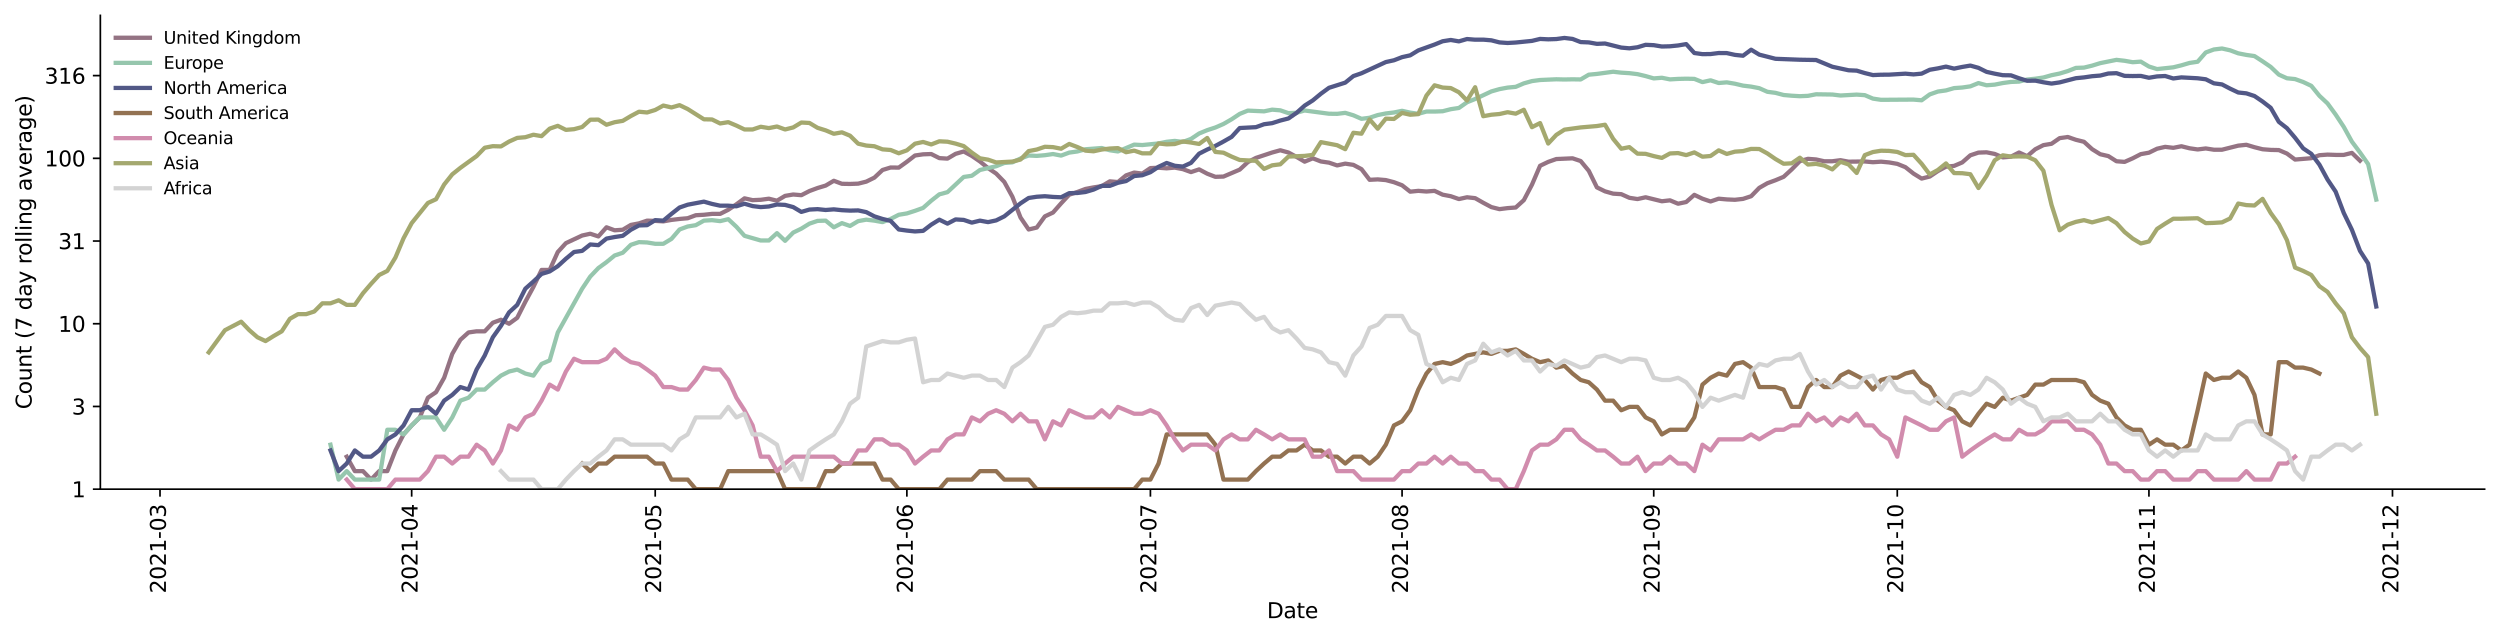 <?xml version="1.0" encoding="utf-8" standalone="no"?>
<!DOCTYPE svg PUBLIC "-//W3C//DTD SVG 1.1//EN"
  "http://www.w3.org/Graphics/SVG/1.1/DTD/svg11.dtd">
<svg height="298.621pt" version="1.1" viewBox="0 0 1170.166 298.621" width="1170.166pt" xmlns="http://www.w3.org/2000/svg" xmlns:xlink="http://www.w3.org/1999/xlink">
 <defs>
  <style type="text/css">*{stroke-linecap:butt;stroke-linejoin:round;}</style>
 </defs>
 <g id="figure_1">
  <g id="patch_1">
   <path d="M 0 298.621 
L 1170.166 298.621 
L 1170.166 0 
L 0 0 
z
" style="fill:#ffffff;"/>
  </g>
  <g id="axes_1">
   <g id="patch_2">
    <path d="M 46.966 228.96 
L 1162.966 228.96 
L 1162.966 7.2 
L 46.966 7.2 
z
" style="fill:#ffffff;"/>
   </g>
   <g id="matplotlib.axis_1">
    <g id="xtick_1">
     <g id="line2d_1">
      <defs>
       <path d="M 0 0 
L 0 3.5 
" id="mab9933bf69" style="stroke:#000000;stroke-width:0.8;"/>
      </defs>
      <g>
       <use style="stroke:#000000;stroke-width:0.8;" x="74.894" xlink:href="#mab9933bf69" y="228.96"/>
      </g>
     </g>
     <g id="text_1">
      <!-- 2021-03 -->
      <g transform="translate(77.653 277.743)rotate(-90)scale(0.1 -0.1)">
       <defs>
        <path d="M 1228 531 
L 3431 531 
L 3431 0 
L 469 0 
L 469 531 
Q 828 903 1448 1529 
Q 2069 2156 2228 2338 
Q 2531 2678 2651 2914 
Q 2772 3150 2772 3378 
Q 2772 3750 2511 3984 
Q 2250 4219 1831 4219 
Q 1534 4219 1204 4116 
Q 875 4013 500 3803 
L 500 4441 
Q 881 4594 1212 4672 
Q 1544 4750 1819 4750 
Q 2544 4750 2975 4387 
Q 3406 4025 3406 3419 
Q 3406 3131 3298 2873 
Q 3191 2616 2906 2266 
Q 2828 2175 2409 1742 
Q 1991 1309 1228 531 
z
" id="DejaVuSans-32" transform="scale(0.016)"/>
        <path d="M 2034 4250 
Q 1547 4250 1301 3770 
Q 1056 3291 1056 2328 
Q 1056 1369 1301 889 
Q 1547 409 2034 409 
Q 2525 409 2770 889 
Q 3016 1369 3016 2328 
Q 3016 3291 2770 3770 
Q 2525 4250 2034 4250 
z
M 2034 4750 
Q 2819 4750 3233 4129 
Q 3647 3509 3647 2328 
Q 3647 1150 3233 529 
Q 2819 -91 2034 -91 
Q 1250 -91 836 529 
Q 422 1150 422 2328 
Q 422 3509 836 4129 
Q 1250 4750 2034 4750 
z
" id="DejaVuSans-30" transform="scale(0.016)"/>
        <path d="M 794 531 
L 1825 531 
L 1825 4091 
L 703 3866 
L 703 4441 
L 1819 4666 
L 2450 4666 
L 2450 531 
L 3481 531 
L 3481 0 
L 794 0 
L 794 531 
z
" id="DejaVuSans-31" transform="scale(0.016)"/>
        <path d="M 313 2009 
L 1997 2009 
L 1997 1497 
L 313 1497 
L 313 2009 
z
" id="DejaVuSans-2d" transform="scale(0.016)"/>
        <path d="M 2597 2516 
Q 3050 2419 3304 2112 
Q 3559 1806 3559 1356 
Q 3559 666 3084 287 
Q 2609 -91 1734 -91 
Q 1441 -91 1130 -33 
Q 819 25 488 141 
L 488 750 
Q 750 597 1062 519 
Q 1375 441 1716 441 
Q 2309 441 2620 675 
Q 2931 909 2931 1356 
Q 2931 1769 2642 2001 
Q 2353 2234 1838 2234 
L 1294 2234 
L 1294 2753 
L 1863 2753 
Q 2328 2753 2575 2939 
Q 2822 3125 2822 3475 
Q 2822 3834 2567 4026 
Q 2313 4219 1838 4219 
Q 1578 4219 1281 4162 
Q 984 4106 628 3988 
L 628 4550 
Q 988 4650 1302 4700 
Q 1616 4750 1894 4750 
Q 2613 4750 3031 4423 
Q 3450 4097 3450 3541 
Q 3450 3153 3228 2886 
Q 3006 2619 2597 2516 
z
" id="DejaVuSans-33" transform="scale(0.016)"/>
       </defs>
       <use xlink:href="#DejaVuSans-32"/>
       <use x="63.623" xlink:href="#DejaVuSans-30"/>
       <use x="127.246" xlink:href="#DejaVuSans-32"/>
       <use x="190.869" xlink:href="#DejaVuSans-31"/>
       <use x="254.492" xlink:href="#DejaVuSans-2d"/>
       <use x="290.576" xlink:href="#DejaVuSans-30"/>
       <use x="354.199" xlink:href="#DejaVuSans-33"/>
      </g>
     </g>
    </g>
    <g id="xtick_2">
     <g id="line2d_2">
      <g>
       <use style="stroke:#000000;stroke-width:0.8;" x="192.688" xlink:href="#mab9933bf69" y="228.96"/>
      </g>
     </g>
     <g id="text_2">
      <!-- 2021-04 -->
      <g transform="translate(195.447 277.743)rotate(-90)scale(0.1 -0.1)">
       <defs>
        <path d="M 2419 4116 
L 825 1625 
L 2419 1625 
L 2419 4116 
z
M 2253 4666 
L 3047 4666 
L 3047 1625 
L 3713 1625 
L 3713 1100 
L 3047 1100 
L 3047 0 
L 2419 0 
L 2419 1100 
L 313 1100 
L 313 1709 
L 2253 4666 
z
" id="DejaVuSans-34" transform="scale(0.016)"/>
       </defs>
       <use xlink:href="#DejaVuSans-32"/>
       <use x="63.623" xlink:href="#DejaVuSans-30"/>
       <use x="127.246" xlink:href="#DejaVuSans-32"/>
       <use x="190.869" xlink:href="#DejaVuSans-31"/>
       <use x="254.492" xlink:href="#DejaVuSans-2d"/>
       <use x="290.576" xlink:href="#DejaVuSans-30"/>
       <use x="354.199" xlink:href="#DejaVuSans-34"/>
      </g>
     </g>
    </g>
    <g id="xtick_3">
     <g id="line2d_3">
      <g>
       <use style="stroke:#000000;stroke-width:0.8;" x="306.682" xlink:href="#mab9933bf69" y="228.96"/>
      </g>
     </g>
     <g id="text_3">
      <!-- 2021-05 -->
      <g transform="translate(309.441 277.743)rotate(-90)scale(0.1 -0.1)">
       <defs>
        <path d="M 691 4666 
L 3169 4666 
L 3169 4134 
L 1269 4134 
L 1269 2991 
Q 1406 3038 1543 3061 
Q 1681 3084 1819 3084 
Q 2600 3084 3056 2656 
Q 3513 2228 3513 1497 
Q 3513 744 3044 326 
Q 2575 -91 1722 -91 
Q 1428 -91 1123 -41 
Q 819 9 494 109 
L 494 744 
Q 775 591 1075 516 
Q 1375 441 1709 441 
Q 2250 441 2565 725 
Q 2881 1009 2881 1497 
Q 2881 1984 2565 2268 
Q 2250 2553 1709 2553 
Q 1456 2553 1204 2497 
Q 953 2441 691 2322 
L 691 4666 
z
" id="DejaVuSans-35" transform="scale(0.016)"/>
       </defs>
       <use xlink:href="#DejaVuSans-32"/>
       <use x="63.623" xlink:href="#DejaVuSans-30"/>
       <use x="127.246" xlink:href="#DejaVuSans-32"/>
       <use x="190.869" xlink:href="#DejaVuSans-31"/>
       <use x="254.492" xlink:href="#DejaVuSans-2d"/>
       <use x="290.576" xlink:href="#DejaVuSans-30"/>
       <use x="354.199" xlink:href="#DejaVuSans-35"/>
      </g>
     </g>
    </g>
    <g id="xtick_4">
     <g id="line2d_4">
      <g>
       <use style="stroke:#000000;stroke-width:0.8;" x="424.475" xlink:href="#mab9933bf69" y="228.96"/>
      </g>
     </g>
     <g id="text_4">
      <!-- 2021-06 -->
      <g transform="translate(427.235 277.743)rotate(-90)scale(0.1 -0.1)">
       <defs>
        <path d="M 2113 2584 
Q 1688 2584 1439 2293 
Q 1191 2003 1191 1497 
Q 1191 994 1439 701 
Q 1688 409 2113 409 
Q 2538 409 2786 701 
Q 3034 994 3034 1497 
Q 3034 2003 2786 2293 
Q 2538 2584 2113 2584 
z
M 3366 4563 
L 3366 3988 
Q 3128 4100 2886 4159 
Q 2644 4219 2406 4219 
Q 1781 4219 1451 3797 
Q 1122 3375 1075 2522 
Q 1259 2794 1537 2939 
Q 1816 3084 2150 3084 
Q 2853 3084 3261 2657 
Q 3669 2231 3669 1497 
Q 3669 778 3244 343 
Q 2819 -91 2113 -91 
Q 1303 -91 875 529 
Q 447 1150 447 2328 
Q 447 3434 972 4092 
Q 1497 4750 2381 4750 
Q 2619 4750 2861 4703 
Q 3103 4656 3366 4563 
z
" id="DejaVuSans-36" transform="scale(0.016)"/>
       </defs>
       <use xlink:href="#DejaVuSans-32"/>
       <use x="63.623" xlink:href="#DejaVuSans-30"/>
       <use x="127.246" xlink:href="#DejaVuSans-32"/>
       <use x="190.869" xlink:href="#DejaVuSans-31"/>
       <use x="254.492" xlink:href="#DejaVuSans-2d"/>
       <use x="290.576" xlink:href="#DejaVuSans-30"/>
       <use x="354.199" xlink:href="#DejaVuSans-36"/>
      </g>
     </g>
    </g>
    <g id="xtick_5">
     <g id="line2d_5">
      <g>
       <use style="stroke:#000000;stroke-width:0.8;" x="538.469" xlink:href="#mab9933bf69" y="228.96"/>
      </g>
     </g>
     <g id="text_5">
      <!-- 2021-07 -->
      <g transform="translate(541.229 277.743)rotate(-90)scale(0.1 -0.1)">
       <defs>
        <path d="M 525 4666 
L 3525 4666 
L 3525 4397 
L 1831 0 
L 1172 0 
L 2766 4134 
L 525 4134 
L 525 4666 
z
" id="DejaVuSans-37" transform="scale(0.016)"/>
       </defs>
       <use xlink:href="#DejaVuSans-32"/>
       <use x="63.623" xlink:href="#DejaVuSans-30"/>
       <use x="127.246" xlink:href="#DejaVuSans-32"/>
       <use x="190.869" xlink:href="#DejaVuSans-31"/>
       <use x="254.492" xlink:href="#DejaVuSans-2d"/>
       <use x="290.576" xlink:href="#DejaVuSans-30"/>
       <use x="354.199" xlink:href="#DejaVuSans-37"/>
      </g>
     </g>
    </g>
    <g id="xtick_6">
     <g id="line2d_6">
      <g>
       <use style="stroke:#000000;stroke-width:0.8;" x="656.263" xlink:href="#mab9933bf69" y="228.96"/>
      </g>
     </g>
     <g id="text_6">
      <!-- 2021-08 -->
      <g transform="translate(659.022 277.743)rotate(-90)scale(0.1 -0.1)">
       <defs>
        <path d="M 2034 2216 
Q 1584 2216 1326 1975 
Q 1069 1734 1069 1313 
Q 1069 891 1326 650 
Q 1584 409 2034 409 
Q 2484 409 2743 651 
Q 3003 894 3003 1313 
Q 3003 1734 2745 1975 
Q 2488 2216 2034 2216 
z
M 1403 2484 
Q 997 2584 770 2862 
Q 544 3141 544 3541 
Q 544 4100 942 4425 
Q 1341 4750 2034 4750 
Q 2731 4750 3128 4425 
Q 3525 4100 3525 3541 
Q 3525 3141 3298 2862 
Q 3072 2584 2669 2484 
Q 3125 2378 3379 2068 
Q 3634 1759 3634 1313 
Q 3634 634 3220 271 
Q 2806 -91 2034 -91 
Q 1263 -91 848 271 
Q 434 634 434 1313 
Q 434 1759 690 2068 
Q 947 2378 1403 2484 
z
M 1172 3481 
Q 1172 3119 1398 2916 
Q 1625 2713 2034 2713 
Q 2441 2713 2670 2916 
Q 2900 3119 2900 3481 
Q 2900 3844 2670 4047 
Q 2441 4250 2034 4250 
Q 1625 4250 1398 4047 
Q 1172 3844 1172 3481 
z
" id="DejaVuSans-38" transform="scale(0.016)"/>
       </defs>
       <use xlink:href="#DejaVuSans-32"/>
       <use x="63.623" xlink:href="#DejaVuSans-30"/>
       <use x="127.246" xlink:href="#DejaVuSans-32"/>
       <use x="190.869" xlink:href="#DejaVuSans-31"/>
       <use x="254.492" xlink:href="#DejaVuSans-2d"/>
       <use x="290.576" xlink:href="#DejaVuSans-30"/>
       <use x="354.199" xlink:href="#DejaVuSans-38"/>
      </g>
     </g>
    </g>
    <g id="xtick_7">
     <g id="line2d_7">
      <g>
       <use style="stroke:#000000;stroke-width:0.8;" x="774.057" xlink:href="#mab9933bf69" y="228.96"/>
      </g>
     </g>
     <g id="text_7">
      <!-- 2021-09 -->
      <g transform="translate(776.816 277.743)rotate(-90)scale(0.1 -0.1)">
       <defs>
        <path d="M 703 97 
L 703 672 
Q 941 559 1184 500 
Q 1428 441 1663 441 
Q 2288 441 2617 861 
Q 2947 1281 2994 2138 
Q 2813 1869 2534 1725 
Q 2256 1581 1919 1581 
Q 1219 1581 811 2004 
Q 403 2428 403 3163 
Q 403 3881 828 4315 
Q 1253 4750 1959 4750 
Q 2769 4750 3195 4129 
Q 3622 3509 3622 2328 
Q 3622 1225 3098 567 
Q 2575 -91 1691 -91 
Q 1453 -91 1209 -44 
Q 966 3 703 97 
z
M 1959 2075 
Q 2384 2075 2632 2365 
Q 2881 2656 2881 3163 
Q 2881 3666 2632 3958 
Q 2384 4250 1959 4250 
Q 1534 4250 1286 3958 
Q 1038 3666 1038 3163 
Q 1038 2656 1286 2365 
Q 1534 2075 1959 2075 
z
" id="DejaVuSans-39" transform="scale(0.016)"/>
       </defs>
       <use xlink:href="#DejaVuSans-32"/>
       <use x="63.623" xlink:href="#DejaVuSans-30"/>
       <use x="127.246" xlink:href="#DejaVuSans-32"/>
       <use x="190.869" xlink:href="#DejaVuSans-31"/>
       <use x="254.492" xlink:href="#DejaVuSans-2d"/>
       <use x="290.576" xlink:href="#DejaVuSans-30"/>
       <use x="354.199" xlink:href="#DejaVuSans-39"/>
      </g>
     </g>
    </g>
    <g id="xtick_8">
     <g id="line2d_8">
      <g>
       <use style="stroke:#000000;stroke-width:0.8;" x="888.05" xlink:href="#mab9933bf69" y="228.96"/>
      </g>
     </g>
     <g id="text_8">
      <!-- 2021-10 -->
      <g transform="translate(890.81 277.743)rotate(-90)scale(0.1 -0.1)">
       <use xlink:href="#DejaVuSans-32"/>
       <use x="63.623" xlink:href="#DejaVuSans-30"/>
       <use x="127.246" xlink:href="#DejaVuSans-32"/>
       <use x="190.869" xlink:href="#DejaVuSans-31"/>
       <use x="254.492" xlink:href="#DejaVuSans-2d"/>
       <use x="290.576" xlink:href="#DejaVuSans-31"/>
       <use x="354.199" xlink:href="#DejaVuSans-30"/>
      </g>
     </g>
    </g>
    <g id="xtick_9">
     <g id="line2d_9">
      <g>
       <use style="stroke:#000000;stroke-width:0.8;" x="1005.844" xlink:href="#mab9933bf69" y="228.96"/>
      </g>
     </g>
     <g id="text_9">
      <!-- 2021-11 -->
      <g transform="translate(1008.603 277.743)rotate(-90)scale(0.1 -0.1)">
       <use xlink:href="#DejaVuSans-32"/>
       <use x="63.623" xlink:href="#DejaVuSans-30"/>
       <use x="127.246" xlink:href="#DejaVuSans-32"/>
       <use x="190.869" xlink:href="#DejaVuSans-31"/>
       <use x="254.492" xlink:href="#DejaVuSans-2d"/>
       <use x="290.576" xlink:href="#DejaVuSans-31"/>
       <use x="354.199" xlink:href="#DejaVuSans-31"/>
      </g>
     </g>
    </g>
    <g id="xtick_10">
     <g id="line2d_10">
      <g>
       <use style="stroke:#000000;stroke-width:0.8;" x="1119.838" xlink:href="#mab9933bf69" y="228.96"/>
      </g>
     </g>
     <g id="text_10">
      <!-- 2021-12 -->
      <g transform="translate(1122.597 277.743)rotate(-90)scale(0.1 -0.1)">
       <use xlink:href="#DejaVuSans-32"/>
       <use x="63.623" xlink:href="#DejaVuSans-30"/>
       <use x="127.246" xlink:href="#DejaVuSans-32"/>
       <use x="190.869" xlink:href="#DejaVuSans-31"/>
       <use x="254.492" xlink:href="#DejaVuSans-2d"/>
       <use x="290.576" xlink:href="#DejaVuSans-31"/>
       <use x="354.199" xlink:href="#DejaVuSans-32"/>
      </g>
     </g>
    </g>
    <g id="text_11">
     <!-- Date -->
     <g transform="translate(593.015 289.341)scale(0.1 -0.1)">
      <defs>
       <path d="M 1259 4147 
L 1259 519 
L 2022 519 
Q 2988 519 3436 956 
Q 3884 1394 3884 2338 
Q 3884 3275 3436 3711 
Q 2988 4147 2022 4147 
L 1259 4147 
z
M 628 4666 
L 1925 4666 
Q 3281 4666 3915 4102 
Q 4550 3538 4550 2338 
Q 4550 1131 3912 565 
Q 3275 0 1925 0 
L 628 0 
L 628 4666 
z
" id="DejaVuSans-44" transform="scale(0.016)"/>
       <path d="M 2194 1759 
Q 1497 1759 1228 1600 
Q 959 1441 959 1056 
Q 959 750 1161 570 
Q 1363 391 1709 391 
Q 2188 391 2477 730 
Q 2766 1069 2766 1631 
L 2766 1759 
L 2194 1759 
z
M 3341 1997 
L 3341 0 
L 2766 0 
L 2766 531 
Q 2569 213 2275 61 
Q 1981 -91 1556 -91 
Q 1019 -91 701 211 
Q 384 513 384 1019 
Q 384 1609 779 1909 
Q 1175 2209 1959 2209 
L 2766 2209 
L 2766 2266 
Q 2766 2663 2505 2880 
Q 2244 3097 1772 3097 
Q 1472 3097 1187 3025 
Q 903 2953 641 2809 
L 641 3341 
Q 956 3463 1253 3523 
Q 1550 3584 1831 3584 
Q 2591 3584 2966 3190 
Q 3341 2797 3341 1997 
z
" id="DejaVuSans-61" transform="scale(0.016)"/>
       <path d="M 1172 4494 
L 1172 3500 
L 2356 3500 
L 2356 3053 
L 1172 3053 
L 1172 1153 
Q 1172 725 1289 603 
Q 1406 481 1766 481 
L 2356 481 
L 2356 0 
L 1766 0 
Q 1100 0 847 248 
Q 594 497 594 1153 
L 594 3053 
L 172 3053 
L 172 3500 
L 594 3500 
L 594 4494 
L 1172 4494 
z
" id="DejaVuSans-74" transform="scale(0.016)"/>
       <path d="M 3597 1894 
L 3597 1613 
L 953 1613 
Q 991 1019 1311 708 
Q 1631 397 2203 397 
Q 2534 397 2845 478 
Q 3156 559 3463 722 
L 3463 178 
Q 3153 47 2828 -22 
Q 2503 -91 2169 -91 
Q 1331 -91 842 396 
Q 353 884 353 1716 
Q 353 2575 817 3079 
Q 1281 3584 2069 3584 
Q 2775 3584 3186 3129 
Q 3597 2675 3597 1894 
z
M 3022 2063 
Q 3016 2534 2758 2815 
Q 2500 3097 2075 3097 
Q 1594 3097 1305 2825 
Q 1016 2553 972 2059 
L 3022 2063 
z
" id="DejaVuSans-65" transform="scale(0.016)"/>
      </defs>
      <use xlink:href="#DejaVuSans-44"/>
      <use x="77.002" xlink:href="#DejaVuSans-61"/>
      <use x="138.281" xlink:href="#DejaVuSans-74"/>
      <use x="177.49" xlink:href="#DejaVuSans-65"/>
     </g>
    </g>
   </g>
   <g id="matplotlib.axis_2">
    <g id="ytick_1">
     <g id="line2d_11">
      <defs>
       <path d="M 0 0 
L -3.5 0 
" id="m505e626869" style="stroke:#000000;stroke-width:0.8;"/>
      </defs>
      <g>
       <use style="stroke:#000000;stroke-width:0.8;" x="46.966" xlink:href="#m505e626869" y="228.96"/>
      </g>
     </g>
     <g id="text_12">
      <!-- 1 -->
      <g transform="translate(33.603 232.759)scale(0.1 -0.1)">
       <use xlink:href="#DejaVuSans-31"/>
      </g>
     </g>
    </g>
    <g id="ytick_2">
     <g id="line2d_12">
      <g>
       <use style="stroke:#000000;stroke-width:0.8;" x="46.966" xlink:href="#m505e626869" y="190.245"/>
      </g>
     </g>
     <g id="text_13">
      <!-- 3 -->
      <g transform="translate(33.603 194.045)scale(0.1 -0.1)">
       <use xlink:href="#DejaVuSans-33"/>
      </g>
     </g>
    </g>
    <g id="ytick_3">
     <g id="line2d_13">
      <g>
       <use style="stroke:#000000;stroke-width:0.8;" x="46.966" xlink:href="#m505e626869" y="151.531"/>
      </g>
     </g>
     <g id="text_14">
      <!-- 10 -->
      <g transform="translate(27.241 155.33)scale(0.1 -0.1)">
       <use xlink:href="#DejaVuSans-31"/>
       <use x="63.623" xlink:href="#DejaVuSans-30"/>
      </g>
     </g>
    </g>
    <g id="ytick_4">
     <g id="line2d_14">
      <g>
       <use style="stroke:#000000;stroke-width:0.8;" x="46.966" xlink:href="#m505e626869" y="112.816"/>
      </g>
     </g>
     <g id="text_15">
      <!-- 31 -->
      <g transform="translate(27.241 116.616)scale(0.1 -0.1)">
       <use xlink:href="#DejaVuSans-33"/>
       <use x="63.623" xlink:href="#DejaVuSans-31"/>
      </g>
     </g>
    </g>
    <g id="ytick_5">
     <g id="line2d_15">
      <g>
       <use style="stroke:#000000;stroke-width:0.8;" x="46.966" xlink:href="#m505e626869" y="74.102"/>
      </g>
     </g>
     <g id="text_16">
      <!-- 100 -->
      <g transform="translate(20.878 77.901)scale(0.1 -0.1)">
       <use xlink:href="#DejaVuSans-31"/>
       <use x="63.623" xlink:href="#DejaVuSans-30"/>
       <use x="127.246" xlink:href="#DejaVuSans-30"/>
      </g>
     </g>
    </g>
    <g id="ytick_6">
     <g id="line2d_16">
      <g>
       <use style="stroke:#000000;stroke-width:0.8;" x="46.966" xlink:href="#m505e626869" y="35.387"/>
      </g>
     </g>
     <g id="text_17">
      <!-- 316 -->
      <g transform="translate(20.878 39.187)scale(0.1 -0.1)">
       <use xlink:href="#DejaVuSans-33"/>
       <use x="63.623" xlink:href="#DejaVuSans-31"/>
       <use x="127.246" xlink:href="#DejaVuSans-36"/>
      </g>
     </g>
    </g>
    <g id="text_18">
     <!-- Count (7 day rolling average) -->
     <g transform="translate(14.798 191.548)rotate(-90)scale(0.1 -0.1)">
      <defs>
       <path d="M 4122 4306 
L 4122 3641 
Q 3803 3938 3442 4084 
Q 3081 4231 2675 4231 
Q 1875 4231 1450 3742 
Q 1025 3253 1025 2328 
Q 1025 1406 1450 917 
Q 1875 428 2675 428 
Q 3081 428 3442 575 
Q 3803 722 4122 1019 
L 4122 359 
Q 3791 134 3420 21 
Q 3050 -91 2638 -91 
Q 1578 -91 968 557 
Q 359 1206 359 2328 
Q 359 3453 968 4101 
Q 1578 4750 2638 4750 
Q 3056 4750 3426 4639 
Q 3797 4528 4122 4306 
z
" id="DejaVuSans-43" transform="scale(0.016)"/>
       <path d="M 1959 3097 
Q 1497 3097 1228 2736 
Q 959 2375 959 1747 
Q 959 1119 1226 758 
Q 1494 397 1959 397 
Q 2419 397 2687 759 
Q 2956 1122 2956 1747 
Q 2956 2369 2687 2733 
Q 2419 3097 1959 3097 
z
M 1959 3584 
Q 2709 3584 3137 3096 
Q 3566 2609 3566 1747 
Q 3566 888 3137 398 
Q 2709 -91 1959 -91 
Q 1206 -91 779 398 
Q 353 888 353 1747 
Q 353 2609 779 3096 
Q 1206 3584 1959 3584 
z
" id="DejaVuSans-6f" transform="scale(0.016)"/>
       <path d="M 544 1381 
L 544 3500 
L 1119 3500 
L 1119 1403 
Q 1119 906 1312 657 
Q 1506 409 1894 409 
Q 2359 409 2629 706 
Q 2900 1003 2900 1516 
L 2900 3500 
L 3475 3500 
L 3475 0 
L 2900 0 
L 2900 538 
Q 2691 219 2414 64 
Q 2138 -91 1772 -91 
Q 1169 -91 856 284 
Q 544 659 544 1381 
z
M 1991 3584 
L 1991 3584 
z
" id="DejaVuSans-75" transform="scale(0.016)"/>
       <path d="M 3513 2113 
L 3513 0 
L 2938 0 
L 2938 2094 
Q 2938 2591 2744 2837 
Q 2550 3084 2163 3084 
Q 1697 3084 1428 2787 
Q 1159 2491 1159 1978 
L 1159 0 
L 581 0 
L 581 3500 
L 1159 3500 
L 1159 2956 
Q 1366 3272 1645 3428 
Q 1925 3584 2291 3584 
Q 2894 3584 3203 3211 
Q 3513 2838 3513 2113 
z
" id="DejaVuSans-6e" transform="scale(0.016)"/>
       <path id="DejaVuSans-20" transform="scale(0.016)"/>
       <path d="M 1984 4856 
Q 1566 4138 1362 3434 
Q 1159 2731 1159 2009 
Q 1159 1288 1364 580 
Q 1569 -128 1984 -844 
L 1484 -844 
Q 1016 -109 783 600 
Q 550 1309 550 2009 
Q 550 2706 781 3412 
Q 1013 4119 1484 4856 
L 1984 4856 
z
" id="DejaVuSans-28" transform="scale(0.016)"/>
       <path d="M 2906 2969 
L 2906 4863 
L 3481 4863 
L 3481 0 
L 2906 0 
L 2906 525 
Q 2725 213 2448 61 
Q 2172 -91 1784 -91 
Q 1150 -91 751 415 
Q 353 922 353 1747 
Q 353 2572 751 3078 
Q 1150 3584 1784 3584 
Q 2172 3584 2448 3432 
Q 2725 3281 2906 2969 
z
M 947 1747 
Q 947 1113 1208 752 
Q 1469 391 1925 391 
Q 2381 391 2643 752 
Q 2906 1113 2906 1747 
Q 2906 2381 2643 2742 
Q 2381 3103 1925 3103 
Q 1469 3103 1208 2742 
Q 947 2381 947 1747 
z
" id="DejaVuSans-64" transform="scale(0.016)"/>
       <path d="M 2059 -325 
Q 1816 -950 1584 -1140 
Q 1353 -1331 966 -1331 
L 506 -1331 
L 506 -850 
L 844 -850 
Q 1081 -850 1212 -737 
Q 1344 -625 1503 -206 
L 1606 56 
L 191 3500 
L 800 3500 
L 1894 763 
L 2988 3500 
L 3597 3500 
L 2059 -325 
z
" id="DejaVuSans-79" transform="scale(0.016)"/>
       <path d="M 2631 2963 
Q 2534 3019 2420 3045 
Q 2306 3072 2169 3072 
Q 1681 3072 1420 2755 
Q 1159 2438 1159 1844 
L 1159 0 
L 581 0 
L 581 3500 
L 1159 3500 
L 1159 2956 
Q 1341 3275 1631 3429 
Q 1922 3584 2338 3584 
Q 2397 3584 2469 3576 
Q 2541 3569 2628 3553 
L 2631 2963 
z
" id="DejaVuSans-72" transform="scale(0.016)"/>
       <path d="M 603 4863 
L 1178 4863 
L 1178 0 
L 603 0 
L 603 4863 
z
" id="DejaVuSans-6c" transform="scale(0.016)"/>
       <path d="M 603 3500 
L 1178 3500 
L 1178 0 
L 603 0 
L 603 3500 
z
M 603 4863 
L 1178 4863 
L 1178 4134 
L 603 4134 
L 603 4863 
z
" id="DejaVuSans-69" transform="scale(0.016)"/>
       <path d="M 2906 1791 
Q 2906 2416 2648 2759 
Q 2391 3103 1925 3103 
Q 1463 3103 1205 2759 
Q 947 2416 947 1791 
Q 947 1169 1205 825 
Q 1463 481 1925 481 
Q 2391 481 2648 825 
Q 2906 1169 2906 1791 
z
M 3481 434 
Q 3481 -459 3084 -895 
Q 2688 -1331 1869 -1331 
Q 1566 -1331 1297 -1286 
Q 1028 -1241 775 -1147 
L 775 -588 
Q 1028 -725 1275 -790 
Q 1522 -856 1778 -856 
Q 2344 -856 2625 -561 
Q 2906 -266 2906 331 
L 2906 616 
Q 2728 306 2450 153 
Q 2172 0 1784 0 
Q 1141 0 747 490 
Q 353 981 353 1791 
Q 353 2603 747 3093 
Q 1141 3584 1784 3584 
Q 2172 3584 2450 3431 
Q 2728 3278 2906 2969 
L 2906 3500 
L 3481 3500 
L 3481 434 
z
" id="DejaVuSans-67" transform="scale(0.016)"/>
       <path d="M 191 3500 
L 800 3500 
L 1894 563 
L 2988 3500 
L 3597 3500 
L 2284 0 
L 1503 0 
L 191 3500 
z
" id="DejaVuSans-76" transform="scale(0.016)"/>
       <path d="M 513 4856 
L 1013 4856 
Q 1481 4119 1714 3412 
Q 1947 2706 1947 2009 
Q 1947 1309 1714 600 
Q 1481 -109 1013 -844 
L 513 -844 
Q 928 -128 1133 580 
Q 1338 1288 1338 2009 
Q 1338 2731 1133 3434 
Q 928 4138 513 4856 
z
" id="DejaVuSans-29" transform="scale(0.016)"/>
      </defs>
      <use xlink:href="#DejaVuSans-43"/>
      <use x="69.824" xlink:href="#DejaVuSans-6f"/>
      <use x="131.006" xlink:href="#DejaVuSans-75"/>
      <use x="194.385" xlink:href="#DejaVuSans-6e"/>
      <use x="257.764" xlink:href="#DejaVuSans-74"/>
      <use x="296.973" xlink:href="#DejaVuSans-20"/>
      <use x="328.76" xlink:href="#DejaVuSans-28"/>
      <use x="367.773" xlink:href="#DejaVuSans-37"/>
      <use x="431.396" xlink:href="#DejaVuSans-20"/>
      <use x="463.184" xlink:href="#DejaVuSans-64"/>
      <use x="526.66" xlink:href="#DejaVuSans-61"/>
      <use x="587.939" xlink:href="#DejaVuSans-79"/>
      <use x="647.119" xlink:href="#DejaVuSans-20"/>
      <use x="678.906" xlink:href="#DejaVuSans-72"/>
      <use x="717.77" xlink:href="#DejaVuSans-6f"/>
      <use x="778.951" xlink:href="#DejaVuSans-6c"/>
      <use x="806.734" xlink:href="#DejaVuSans-6c"/>
      <use x="834.518" xlink:href="#DejaVuSans-69"/>
      <use x="862.301" xlink:href="#DejaVuSans-6e"/>
      <use x="925.68" xlink:href="#DejaVuSans-67"/>
      <use x="989.156" xlink:href="#DejaVuSans-20"/>
      <use x="1020.943" xlink:href="#DejaVuSans-61"/>
      <use x="1082.223" xlink:href="#DejaVuSans-76"/>
      <use x="1141.402" xlink:href="#DejaVuSans-65"/>
      <use x="1202.926" xlink:href="#DejaVuSans-72"/>
      <use x="1244.039" xlink:href="#DejaVuSans-61"/>
      <use x="1305.318" xlink:href="#DejaVuSans-67"/>
      <use x="1368.795" xlink:href="#DejaVuSans-65"/>
      <use x="1430.318" xlink:href="#DejaVuSans-29"/>
     </g>
    </g>
   </g>
   <g id="line2d_17">
    <path clip-path="url(#p8b447dc5c5)" d="M 162.289 213.761 
L 166.089 220.509 
L 169.889 220.509 
L 173.689 224.47 
L 177.489 220.509 
L 181.288 220.509 
L 185.088 210.835 
L 188.888 203.332 
L 192.688 199.123 
L 196.488 195.382 
L 200.287 186.154 
L 204.087 183.566 
L 207.887 176.818 
L 211.687 165.649 
L 215.487 159.035 
L 219.286 155.612 
L 223.086 155.074 
L 226.886 155.074 
L 230.686 151.054 
L 234.486 149.662 
L 238.285 151.531 
L 242.085 148.766 
L 245.885 141.262 
L 249.685 134.257 
L 253.485 126.354 
L 257.284 126.354 
L 261.084 117.953 
L 264.884 113.797 
L 272.483 110.238 
L 276.283 109.404 
L 280.083 110.663 
L 283.883 106.387 
L 287.683 107.796 
L 291.482 107.536 
L 295.282 105.276 
L 299.082 104.556 
L 302.882 103.273 
L 306.682 103.388 
L 310.481 103.618 
L 314.281 102.932 
L 318.081 102.482 
L 321.881 102.149 
L 325.681 100.74 
L 329.48 100.529 
L 333.28 100.11 
L 337.08 100.11 
L 340.88 98.188 
L 344.68 95.633 
L 348.479 92.836 
L 352.279 93.685 
L 356.079 93.514 
L 359.879 93.004 
L 363.679 93.944 
L 367.478 91.682 
L 371.278 91.04 
L 375.078 91.36 
L 378.878 89.411 
L 382.678 88.002 
L 386.477 86.859 
L 390.277 84.619 
L 394.077 86.027 
L 397.877 86.096 
L 401.677 85.959 
L 405.476 85.015 
L 409.276 83.141 
L 413.076 79.567 
L 416.876 78.4 
L 420.676 78.455 
L 424.475 75.726 
L 428.275 72.783 
L 432.075 72.233 
L 435.875 72.097 
L 439.675 74.006 
L 443.474 74.246 
L 447.274 72.007 
L 451.074 70.897 
L 454.874 72.968 
L 458.673 75.575 
L 462.473 78.675 
L 466.273 81.247 
L 470.073 85.148 
L 473.873 92.09 
L 477.672 101.818 
L 481.472 107.406 
L 485.272 106.513 
L 489.072 101.275 
L 492.872 99.491 
L 496.671 95.18 
L 500.471 91.12 
L 504.271 89.868 
L 508.071 88.44 
L 511.871 87.712 
L 515.67 87.141 
L 519.47 84.883 
L 523.27 85.215 
L 527.07 82.089 
L 530.87 80.775 
L 534.669 81.247 
L 538.469 78.675 
L 542.269 78.51 
L 546.069 78.785 
L 549.869 78.455 
L 553.668 79.174 
L 557.468 80.542 
L 561.268 79.285 
L 565.068 81.307 
L 568.868 82.766 
L 572.667 82.642 
L 580.267 79.398 
L 584.067 75.877 
L 587.867 73.91 
L 595.466 71.381 
L 599.266 70.334 
L 603.066 71.381 
L 606.866 73.436 
L 610.665 75.675 
L 614.465 74.102 
L 618.265 75.575 
L 622.065 76.131 
L 625.865 77.432 
L 629.664 76.594 
L 633.464 77.168 
L 637.264 79.174 
L 641.064 84.162 
L 644.863 83.968 
L 648.663 84.292 
L 652.463 85.282 
L 656.263 86.719 
L 660.063 89.715 
L 663.862 89.335 
L 667.662 89.639 
L 671.462 89.335 
L 675.262 91.12 
L 679.062 91.845 
L 682.861 93.173 
L 686.661 92.337 
L 690.461 92.752 
L 694.261 94.911 
L 698.061 96.933 
L 701.86 97.894 
L 705.66 97.41 
L 709.46 97.123 
L 713.26 93.685 
L 717.06 86.441 
L 720.859 77.591 
L 724.659 75.776 
L 728.459 74.44 
L 736.059 74.102 
L 739.858 75.375 
L 743.658 79.965 
L 747.458 87.712 
L 751.258 89.563 
L 755.058 90.645 
L 758.857 90.881 
L 762.657 92.585 
L 766.457 93.173 
L 770.257 92.337 
L 777.856 94.205 
L 781.656 93.771 
L 785.456 95.36 
L 789.256 94.557 
L 793.056 91.199 
L 796.855 93.004 
L 800.655 94.293 
L 804.455 93.004 
L 808.255 93.343 
L 812.054 93.514 
L 815.854 93.089 
L 819.654 91.845 
L 823.454 87.929 
L 827.254 85.754 
L 831.053 84.357 
L 834.853 82.766 
L 838.653 79.285 
L 842.453 75.425 
L 846.253 74.343 
L 850.052 74.634 
L 853.852 75.475 
L 857.652 75.475 
L 861.452 74.978 
L 865.252 75.675 
L 872.851 75.575 
L 876.651 75.928 
L 880.451 75.675 
L 884.251 76.03 
L 888.05 76.698 
L 891.85 78.237 
L 895.65 81.247 
L 899.45 83.584 
L 903.25 82.642 
L 907.049 80.079 
L 910.849 78.021 
L 914.649 77.645 
L 918.449 76.03 
L 922.249 72.691 
L 926.048 71.425 
L 929.848 71.292 
L 933.648 72.052 
L 937.448 73.672 
L 941.248 73.342 
L 945.047 71.381 
L 948.847 73.108 
L 952.647 69.865 
L 956.447 67.931 
L 960.247 67.297 
L 964.046 64.657 
L 967.846 64.117 
L 971.646 65.427 
L 975.446 66.368 
L 979.246 69.822 
L 983.045 72.188 
L 986.845 73.061 
L 990.645 75.475 
L 994.445 75.776 
L 998.244 74.102 
L 1002.044 72.142 
L 1005.844 71.469 
L 1009.644 69.612 
L 1013.444 68.74 
L 1017.243 69.194 
L 1021.043 68.455 
L 1024.843 69.402 
L 1028.643 69.95 
L 1032.443 69.486 
L 1036.242 70.077 
L 1040.042 70.077 
L 1047.642 68.172 
L 1051.442 67.771 
L 1055.241 68.904 
L 1059.041 69.865 
L 1062.841 70.163 
L 1066.641 70.248 
L 1070.441 71.872 
L 1074.24 74.683 
L 1081.84 74.054 
L 1085.64 72.645 
L 1089.44 72.37 
L 1093.239 72.507 
L 1097.039 72.507 
L 1100.839 71.558 
L 1104.639 75.225 
L 1104.639 75.225 
" style="fill:none;stroke:#947383;stroke-linecap:square;stroke-width:2;"/>
   </g>
   <g id="line2d_18">
    <path clip-path="url(#p8b447dc5c5)" d="M 154.69 208.144 
L 158.49 224.47 
L 162.289 220.509 
L 166.089 224.47 
L 177.489 224.47 
L 181.288 201.161 
L 185.088 201.161 
L 188.888 203.332 
L 192.688 199.123 
L 196.488 195.382 
L 204.087 195.382 
L 207.887 201.161 
L 211.687 195.382 
L 215.487 187.527 
L 219.286 186.154 
L 223.086 182.343 
L 226.886 182.343 
L 230.686 178.92 
L 234.486 175.814 
L 238.285 173.892 
L 242.085 172.971 
L 245.885 174.839 
L 249.685 175.814 
L 253.485 170.349 
L 257.284 168.708 
L 261.084 155.612 
L 272.483 135.131 
L 276.283 129.445 
L 280.083 125.457 
L 283.883 122.697 
L 287.683 119.585 
L 291.482 118.309 
L 295.282 114.588 
L 299.082 113.331 
L 302.882 113.485 
L 306.682 114.111 
L 310.481 114.111 
L 314.281 111.822 
L 318.081 107.406 
L 321.881 106.013 
L 325.681 105.398 
L 329.48 103.273 
L 333.28 103.045 
L 337.08 103.503 
L 340.88 102.594 
L 344.68 106.137 
L 348.479 110.379 
L 356.079 112.568 
L 359.879 112.568 
L 363.679 109.131 
L 367.478 112.719 
L 371.278 108.86 
L 375.078 107.02 
L 378.878 104.675 
L 382.678 103.388 
L 386.477 103.273 
L 390.277 106.387 
L 394.077 104.437 
L 397.877 105.765 
L 401.677 103.503 
L 405.476 102.819 
L 409.276 103.273 
L 413.076 103.967 
L 416.876 102.482 
L 420.676 100.529 
L 424.475 99.902 
L 428.275 98.683 
L 432.075 97.314 
L 435.875 93.944 
L 439.675 90.961 
L 443.474 89.945 
L 451.074 82.828 
L 454.874 82.273 
L 458.673 79.567 
L 466.273 77.805 
L 470.073 76.285 
L 473.873 75.979 
L 477.672 74.198 
L 481.472 72.783 
L 485.272 72.968 
L 489.072 72.645 
L 492.872 72.097 
L 496.671 72.829 
L 500.471 71.425 
L 504.271 70.897 
L 508.071 69.865 
L 515.67 69.277 
L 519.47 70.334 
L 523.27 70.897 
L 530.87 67.692 
L 534.669 67.891 
L 542.269 67.141 
L 546.069 66.368 
L 549.869 65.951 
L 553.668 66.445 
L 557.468 65.022 
L 561.268 62.48 
L 565.068 60.919 
L 568.868 59.676 
L 572.667 58.028 
L 576.467 55.837 
L 580.267 53.311 
L 584.067 51.768 
L 591.666 52.116 
L 595.466 51.326 
L 599.266 51.645 
L 603.066 52.951 
L 606.866 52.772 
L 610.665 51.719 
L 622.065 53.234 
L 625.865 53.285 
L 629.664 52.823 
L 633.464 53.965 
L 637.264 55.615 
L 641.064 55.119 
L 644.863 53.859 
L 648.663 53.105 
L 652.463 52.645 
L 656.263 51.867 
L 660.063 52.721 
L 663.862 53.26 
L 667.662 52.216 
L 671.462 52.216 
L 675.262 52.066 
L 679.062 51.107 
L 682.861 50.53 
L 686.661 47.873 
L 690.461 46.345 
L 698.061 42.794 
L 701.86 41.713 
L 705.66 41.006 
L 709.46 40.648 
L 713.26 39.019 
L 717.06 37.953 
L 720.859 37.448 
L 728.459 37.111 
L 732.259 37.207 
L 736.059 37.127 
L 739.858 37.191 
L 743.658 34.959 
L 747.458 34.6 
L 755.058 33.577 
L 758.857 34.012 
L 762.657 34.246 
L 766.457 34.705 
L 770.257 35.61 
L 774.057 36.698 
L 777.856 36.399 
L 781.656 37.159 
L 785.456 36.935 
L 789.256 36.84 
L 793.056 36.919 
L 796.855 38.432 
L 800.655 37.594 
L 804.455 38.85 
L 808.255 38.548 
L 812.054 39.188 
L 815.854 40.085 
L 819.654 40.542 
L 823.454 41.276 
L 827.254 42.965 
L 831.053 43.463 
L 834.853 44.463 
L 838.653 44.803 
L 842.453 45.025 
L 846.253 44.863 
L 850.052 44.126 
L 857.652 44.245 
L 861.452 44.702 
L 869.051 44.284 
L 872.851 44.543 
L 876.651 46.156 
L 880.451 46.726 
L 891.85 46.641 
L 895.65 46.62 
L 899.45 46.94 
L 903.25 44.185 
L 907.049 42.851 
L 910.849 42.324 
L 914.649 41.24 
L 918.449 40.97 
L 922.249 40.418 
L 926.048 38.884 
L 929.848 39.91 
L 933.648 39.616 
L 937.448 38.867 
L 941.248 38.349 
L 945.047 38.2 
L 948.847 37.223 
L 952.647 36.84 
L 956.447 36.274 
L 960.247 35.199 
L 964.046 34.423 
L 967.846 33.276 
L 971.646 31.784 
L 975.446 31.647 
L 979.246 30.722 
L 983.045 29.553 
L 990.645 28.018 
L 994.445 28.447 
L 998.244 29.121 
L 1002.044 28.845 
L 1005.844 31.135 
L 1009.644 32.334 
L 1017.243 31.512 
L 1021.043 30.577 
L 1024.843 29.464 
L 1028.643 28.895 
L 1032.443 24.554 
L 1036.242 23.163 
L 1040.042 22.702 
L 1043.842 23.546 
L 1047.642 24.964 
L 1051.442 25.707 
L 1055.241 26.247 
L 1059.041 28.708 
L 1062.841 31.309 
L 1066.641 34.929 
L 1070.441 36.634 
L 1074.24 37.015 
L 1078.04 38.382 
L 1081.84 40.172 
L 1085.64 44.843 
L 1089.44 48.406 
L 1093.239 53.623 
L 1097.039 59.396 
L 1100.839 66.292 
L 1104.639 71.381 
L 1108.439 76.801 
L 1112.238 93.428 
L 1112.238 93.428 
" style="fill:none;stroke:#96c6ad;stroke-linecap:square;stroke-width:2;"/>
   </g>
   <g id="line2d_19">
    <path clip-path="url(#p8b447dc5c5)" d="M 154.69 210.835 
L 158.49 220.509 
L 162.289 216.966 
L 166.089 210.835 
L 169.889 213.761 
L 173.689 213.761 
L 177.489 210.835 
L 181.288 205.652 
L 185.088 203.332 
L 188.888 199.123 
L 192.688 192.017 
L 196.488 192.017 
L 200.287 190.453 
L 204.087 193.658 
L 207.887 187.527 
L 211.687 184.835 
L 215.487 181.163 
L 219.286 182.343 
L 223.086 172.971 
L 226.886 166.388 
L 230.686 157.855 
L 234.486 152.506 
L 238.285 146.21 
L 242.085 142.708 
L 245.885 135.131 
L 249.685 131.765 
L 253.485 128.222 
L 257.284 127.042 
L 261.084 124.584 
L 264.884 121.105 
L 268.684 117.953 
L 272.483 117.427 
L 276.283 114.428 
L 280.083 114.748 
L 283.883 111.675 
L 287.683 110.949 
L 291.482 110.379 
L 295.282 107.536 
L 299.082 105.52 
L 302.882 105.398 
L 306.682 103.045 
L 310.481 103.273 
L 314.281 100.11 
L 318.081 97.123 
L 321.881 95.815 
L 329.48 94.38 
L 333.28 95.451 
L 337.08 96.277 
L 340.88 96.277 
L 344.68 96.557 
L 348.479 95.36 
L 352.279 96.463 
L 356.079 96.933 
L 359.879 96.65 
L 363.679 95.724 
L 367.478 95.907 
L 371.278 96.933 
L 375.078 99.186 
L 378.878 98.09 
L 382.678 97.894 
L 386.477 98.286 
L 390.277 97.992 
L 394.077 98.385 
L 397.877 98.583 
L 401.677 98.484 
L 405.476 99.287 
L 409.276 101.275 
L 413.076 102.482 
L 416.876 103.388 
L 420.676 107.406 
L 424.475 107.927 
L 428.275 108.324 
L 432.075 108.059 
L 435.875 105.155 
L 439.675 102.819 
L 443.474 104.675 
L 447.274 102.706 
L 451.074 102.932 
L 454.874 104.201 
L 458.673 103.273 
L 462.473 103.967 
L 466.273 103.159 
L 470.073 101.275 
L 477.672 95.18 
L 481.472 92.669 
L 485.272 92.09 
L 489.072 91.845 
L 492.872 92.172 
L 496.671 92.337 
L 500.471 90.41 
L 504.271 90.332 
L 508.071 89.868 
L 511.871 88.736 
L 515.67 87 
L 519.47 87 
L 523.27 85.551 
L 527.07 84.75 
L 530.87 82.395 
L 534.669 82.028 
L 538.469 80.6 
L 542.269 78.075 
L 546.069 76.285 
L 549.869 77.591 
L 553.668 77.967 
L 557.468 76.234 
L 561.268 71.917 
L 565.068 69.992 
L 568.868 68.293 
L 572.667 66.254 
L 576.467 64.081 
L 580.267 59.927 
L 587.867 59.52 
L 591.666 58.147 
L 595.466 57.643 
L 599.266 56.428 
L 603.066 55.449 
L 606.866 52.823 
L 610.665 49.428 
L 614.465 47.004 
L 618.265 43.871 
L 622.065 41.095 
L 629.664 38.682 
L 633.464 35.61 
L 637.264 34.29 
L 648.663 29.046 
L 652.463 28.213 
L 656.263 26.748 
L 660.063 25.901 
L 663.862 23.588 
L 671.462 20.857 
L 675.262 19.306 
L 679.062 18.709 
L 682.861 19.362 
L 686.661 18.267 
L 690.461 18.579 
L 694.261 18.552 
L 698.061 18.876 
L 701.86 19.847 
L 705.66 20.116 
L 709.46 19.904 
L 717.06 19.137 
L 720.859 18.222 
L 724.659 18.405 
L 728.459 18.277 
L 732.259 17.76 
L 736.059 18.222 
L 739.858 19.694 
L 743.658 19.847 
L 747.458 20.524 
L 751.258 20.368 
L 758.857 22.277 
L 762.657 22.618 
L 766.457 22.123 
L 770.257 20.976 
L 774.057 21.144 
L 777.856 21.767 
L 781.656 21.666 
L 785.456 21.284 
L 789.256 20.641 
L 793.056 24.808 
L 796.855 25.345 
L 800.655 25.3 
L 804.455 24.819 
L 808.255 24.852 
L 812.054 25.684 
L 815.854 26.085 
L 819.654 23.269 
L 823.454 25.571 
L 831.053 27.521 
L 842.453 27.957 
L 850.052 28.091 
L 857.652 31.242 
L 865.252 32.893 
L 869.051 33.063 
L 872.851 34.202 
L 876.651 35.139 
L 880.451 34.974 
L 884.251 34.944 
L 891.85 34.482 
L 895.65 34.824 
L 899.45 34.467 
L 903.25 32.655 
L 907.049 32.003 
L 910.849 31.175 
L 914.649 32.113 
L 918.449 31.336 
L 922.249 30.696 
L 926.048 31.756 
L 929.848 33.635 
L 933.648 34.482 
L 937.448 35.199 
L 941.248 35.26 
L 945.047 36.634 
L 948.847 37.805 
L 952.647 37.74 
L 956.447 38.515 
L 960.247 39.12 
L 964.046 38.565 
L 971.646 36.603 
L 975.446 36.227 
L 979.246 35.671 
L 983.045 35.366 
L 986.845 34.408 
L 990.645 34.246 
L 994.445 35.518 
L 998.244 35.594 
L 1002.044 35.533 
L 1005.844 36.399 
L 1009.644 35.763 
L 1013.444 35.579 
L 1017.243 36.729 
L 1021.043 36.227 
L 1028.643 36.634 
L 1032.443 37.111 
L 1036.242 39.002 
L 1040.042 39.513 
L 1043.842 41.494 
L 1047.642 43.29 
L 1051.442 43.696 
L 1055.241 44.944 
L 1059.041 47.523 
L 1062.841 50.459 
L 1066.641 57.03 
L 1070.441 59.99 
L 1074.24 64.476 
L 1078.04 69.444 
L 1081.84 72.007 
L 1085.64 77.063 
L 1089.44 84.033 
L 1093.239 89.715 
L 1097.039 99.696 
L 1100.839 107.536 
L 1104.639 117.427 
L 1108.439 123.314 
L 1112.238 143.456 
L 1112.238 143.456 
" style="fill:none;stroke:#525886;stroke-linecap:square;stroke-width:2;"/>
   </g>
   <g id="line2d_20">
    <path clip-path="url(#p8b447dc5c5)" d="M 272.483 216.966 
L 276.283 220.509 
L 280.083 216.966 
L 283.883 216.966 
L 287.683 213.761 
L 302.882 213.761 
L 306.682 216.966 
L 310.481 216.966 
L 314.281 224.47 
L 321.881 224.47 
L 325.681 228.96 
L 337.08 228.96 
L 340.88 220.509 
L 363.679 220.509 
L 367.478 228.96 
L 382.678 228.96 
L 386.477 220.509 
L 390.277 220.509 
L 394.077 216.966 
L 409.276 216.966 
L 413.076 224.47 
L 416.876 224.47 
L 420.676 228.96 
L 439.675 228.96 
L 443.474 224.47 
L 454.874 224.47 
L 458.673 220.509 
L 466.273 220.509 
L 470.073 224.47 
L 481.472 224.47 
L 485.272 228.96 
L 530.87 228.96 
L 534.669 224.47 
L 538.469 224.47 
L 542.269 216.966 
L 546.069 203.332 
L 565.068 203.332 
L 568.868 208.144 
L 572.667 224.47 
L 584.067 224.47 
L 587.867 220.509 
L 591.666 216.966 
L 595.466 213.761 
L 599.266 213.761 
L 603.066 210.835 
L 606.866 210.835 
L 610.665 208.144 
L 614.465 210.835 
L 618.265 210.835 
L 622.065 213.761 
L 625.865 213.761 
L 629.664 216.966 
L 633.464 213.761 
L 637.264 213.761 
L 641.064 216.966 
L 644.863 213.761 
L 648.663 208.144 
L 652.463 199.123 
L 656.263 197.201 
L 660.063 192.017 
L 663.862 182.343 
L 667.662 174.839 
L 671.462 170.349 
L 675.262 169.519 
L 679.062 170.349 
L 682.861 168.708 
L 686.661 166.388 
L 694.261 164.926 
L 698.061 165.649 
L 701.86 164.218 
L 705.66 164.218 
L 709.46 163.525 
L 713.26 165.649 
L 717.06 167.917 
L 720.859 169.519 
L 724.659 168.708 
L 728.459 172.074 
L 732.259 171.2 
L 736.059 174.839 
L 739.858 177.853 
L 743.658 178.92 
L 747.458 182.343 
L 751.258 187.527 
L 755.058 187.527 
L 758.857 192.017 
L 762.657 190.453 
L 766.457 190.453 
L 770.257 195.382 
L 774.057 197.201 
L 777.856 203.332 
L 781.656 201.161 
L 789.256 201.161 
L 793.056 195.382 
L 796.855 180.023 
L 800.655 176.818 
L 804.455 174.839 
L 808.255 175.814 
L 812.054 170.349 
L 815.854 169.519 
L 819.654 172.074 
L 823.454 181.163 
L 831.053 181.163 
L 834.853 182.343 
L 838.653 190.453 
L 842.453 190.453 
L 846.253 181.163 
L 850.052 177.853 
L 853.852 181.163 
L 857.652 181.163 
L 861.452 175.814 
L 865.252 173.892 
L 872.851 177.853 
L 876.651 182.343 
L 880.451 177.853 
L 884.251 176.818 
L 888.05 176.818 
L 891.85 174.839 
L 895.65 173.892 
L 899.45 178.92 
L 903.25 181.163 
L 907.049 187.527 
L 910.849 190.453 
L 914.649 192.017 
L 918.449 197.201 
L 922.249 199.123 
L 926.048 193.658 
L 929.848 188.958 
L 933.648 190.453 
L 937.448 186.154 
L 941.248 187.527 
L 948.847 184.835 
L 952.647 180.023 
L 956.447 180.023 
L 960.247 177.853 
L 971.646 177.853 
L 975.446 178.92 
L 979.246 184.835 
L 983.045 187.527 
L 986.845 188.958 
L 990.645 195.382 
L 994.445 199.123 
L 998.244 201.161 
L 1002.044 201.161 
L 1005.844 208.144 
L 1009.644 205.652 
L 1013.444 208.144 
L 1017.243 208.144 
L 1021.043 210.835 
L 1024.843 208.144 
L 1028.643 192.017 
L 1032.443 174.839 
L 1036.242 177.853 
L 1040.042 176.818 
L 1043.842 176.818 
L 1047.642 173.892 
L 1051.442 176.818 
L 1055.241 184.835 
L 1059.041 203.332 
L 1062.841 203.332 
L 1066.641 169.519 
L 1070.441 169.519 
L 1074.24 172.074 
L 1078.04 172.074 
L 1081.84 172.971 
L 1085.64 174.839 
L 1085.64 174.839 
" style="fill:none;stroke:#937252;stroke-linecap:square;stroke-width:2;"/>
   </g>
   <g id="line2d_21">
    <path clip-path="url(#p8b447dc5c5)" d="M 162.289 224.47 
L 166.089 228.96 
L 181.288 228.96 
L 185.088 224.47 
L 196.488 224.47 
L 200.287 220.509 
L 204.087 213.761 
L 207.887 213.761 
L 211.687 216.966 
L 215.487 213.761 
L 219.286 213.761 
L 223.086 208.144 
L 226.886 210.835 
L 230.686 216.966 
L 234.486 210.835 
L 238.285 199.123 
L 242.085 201.161 
L 245.885 195.382 
L 249.685 193.658 
L 253.485 187.527 
L 257.284 180.023 
L 261.084 182.343 
L 264.884 173.892 
L 268.684 167.917 
L 272.483 169.519 
L 280.083 169.519 
L 283.883 167.917 
L 287.683 163.525 
L 291.482 167.144 
L 295.282 169.519 
L 299.082 170.349 
L 302.882 172.971 
L 306.682 175.814 
L 310.481 181.163 
L 314.281 181.163 
L 318.081 182.343 
L 321.881 182.343 
L 325.681 177.853 
L 329.48 172.074 
L 333.28 172.971 
L 337.08 172.971 
L 340.88 177.853 
L 344.68 186.154 
L 348.479 192.017 
L 352.279 199.123 
L 356.079 213.761 
L 359.879 213.761 
L 363.679 220.509 
L 367.478 216.966 
L 371.278 213.761 
L 390.277 213.761 
L 394.077 216.966 
L 397.877 216.966 
L 401.677 210.835 
L 405.476 210.835 
L 409.276 205.652 
L 413.076 205.652 
L 416.876 208.144 
L 420.676 208.144 
L 424.475 210.835 
L 428.275 216.966 
L 432.075 213.761 
L 435.875 210.835 
L 439.675 210.835 
L 443.474 205.652 
L 447.274 203.332 
L 451.074 203.332 
L 454.874 195.382 
L 458.673 197.201 
L 462.473 193.658 
L 466.273 192.017 
L 470.073 193.658 
L 473.873 197.201 
L 477.672 193.658 
L 481.472 197.201 
L 485.272 197.201 
L 489.072 205.652 
L 492.872 197.201 
L 496.671 199.123 
L 500.471 192.017 
L 508.071 195.382 
L 511.871 195.382 
L 515.67 192.017 
L 519.47 195.382 
L 523.27 190.453 
L 530.87 193.658 
L 534.669 193.658 
L 538.469 192.017 
L 542.269 193.658 
L 546.069 199.123 
L 549.869 205.652 
L 553.668 210.835 
L 557.468 208.144 
L 565.068 208.144 
L 568.868 210.835 
L 572.667 205.652 
L 576.467 203.332 
L 580.267 205.652 
L 584.067 205.652 
L 587.867 201.161 
L 591.666 203.332 
L 595.466 205.652 
L 599.266 203.332 
L 603.066 205.652 
L 610.665 205.652 
L 614.465 213.761 
L 618.265 213.761 
L 622.065 210.835 
L 625.865 220.509 
L 633.464 220.509 
L 637.264 224.47 
L 652.463 224.47 
L 656.263 220.509 
L 660.063 220.509 
L 663.862 216.966 
L 667.662 216.966 
L 671.462 213.761 
L 675.262 216.966 
L 679.062 213.761 
L 682.861 216.966 
L 686.661 216.966 
L 690.461 220.509 
L 694.261 220.509 
L 698.061 224.47 
L 701.86 224.47 
L 705.66 228.96 
L 709.46 228.96 
L 713.26 220.509 
L 717.06 210.835 
L 720.859 208.144 
L 724.659 208.144 
L 728.459 205.652 
L 732.259 201.161 
L 736.059 201.161 
L 739.858 205.652 
L 743.658 208.144 
L 747.458 210.835 
L 751.258 210.835 
L 755.058 213.761 
L 758.857 216.966 
L 762.657 216.966 
L 766.457 213.761 
L 770.257 220.509 
L 774.057 216.966 
L 777.856 216.966 
L 781.656 213.761 
L 785.456 216.966 
L 789.256 216.966 
L 793.056 220.509 
L 796.855 208.144 
L 800.655 210.835 
L 804.455 205.652 
L 815.854 205.652 
L 819.654 203.332 
L 823.454 205.652 
L 827.254 203.332 
L 831.053 201.161 
L 834.853 201.161 
L 838.653 199.123 
L 842.453 199.123 
L 846.253 193.658 
L 850.052 197.201 
L 853.852 195.382 
L 857.652 199.123 
L 861.452 195.382 
L 865.252 197.201 
L 869.051 193.658 
L 872.851 199.123 
L 876.651 199.123 
L 880.451 203.332 
L 884.251 205.652 
L 888.05 213.761 
L 891.85 195.382 
L 899.45 199.123 
L 903.25 201.161 
L 907.049 201.161 
L 910.849 197.201 
L 914.649 195.382 
L 918.449 213.761 
L 922.249 210.835 
L 926.048 208.144 
L 929.848 205.652 
L 933.648 203.332 
L 937.448 205.652 
L 941.248 205.652 
L 945.047 201.161 
L 948.847 203.332 
L 952.647 203.332 
L 956.447 201.161 
L 960.247 197.201 
L 967.846 197.201 
L 971.646 201.161 
L 975.446 201.161 
L 979.246 203.332 
L 983.045 208.144 
L 986.845 216.966 
L 990.645 216.966 
L 994.445 220.509 
L 998.244 220.509 
L 1002.044 224.47 
L 1005.844 224.47 
L 1009.644 220.509 
L 1013.444 220.509 
L 1017.243 224.47 
L 1024.843 224.47 
L 1028.643 220.509 
L 1032.443 220.509 
L 1036.242 224.47 
L 1047.642 224.47 
L 1051.442 220.509 
L 1055.241 224.47 
L 1062.841 224.47 
L 1066.641 216.966 
L 1070.441 216.966 
L 1074.24 213.761 
L 1074.24 213.761 
" style="fill:none;stroke:#d18cad;stroke-linecap:square;stroke-width:2;"/>
   </g>
   <g id="line2d_22">
    <path clip-path="url(#p8b447dc5c5)" d="M 97.693 164.926 
L 105.292 154.544 
L 112.892 150.584 
L 116.692 154.544 
L 120.492 157.855 
L 124.291 159.64 
L 128.091 157.28 
L 131.891 155.074 
L 135.691 149.211 
L 139.491 147.041 
L 143.29 147.041 
L 147.09 145.803 
L 150.89 141.977 
L 154.69 141.977 
L 158.49 140.561 
L 162.289 142.708 
L 166.089 142.708 
L 169.889 137.262 
L 173.689 132.85 
L 177.489 128.706 
L 181.288 126.811 
L 185.088 120.527 
L 188.888 111.529 
L 192.688 104.437 
L 200.287 95.001 
L 204.087 93.258 
L 207.887 86.371 
L 211.687 81.605 
L 215.487 78.565 
L 223.086 73.061 
L 226.886 69.152 
L 230.686 68.414 
L 234.486 68.536 
L 238.285 66.254 
L 242.085 64.548 
L 245.885 64.224 
L 249.685 63.063 
L 253.485 63.727 
L 257.284 60.212 
L 261.084 58.903 
L 264.884 60.789 
L 268.684 60.467 
L 272.483 59.458 
L 276.283 56.033 
L 280.083 55.977 
L 283.883 58.387 
L 287.683 57.204 
L 291.482 56.571 
L 295.282 54.31 
L 299.082 52.291 
L 302.882 52.645 
L 306.682 51.473 
L 310.481 49.405 
L 314.281 50.293 
L 318.081 49.221 
L 321.881 51.034 
L 329.48 55.837 
L 333.28 55.921 
L 337.08 57.79 
L 340.88 57.175 
L 344.68 58.781 
L 348.479 60.596 
L 352.279 60.596 
L 356.079 59.334 
L 359.879 59.959 
L 363.679 59.21 
L 367.478 60.596 
L 371.278 59.645 
L 375.078 57.35 
L 378.878 57.555 
L 382.678 59.833 
L 386.477 61.016 
L 390.277 62.616 
L 394.077 61.94 
L 397.877 63.516 
L 401.677 67.258 
L 405.476 68.131 
L 409.276 68.455 
L 413.076 69.907 
L 416.876 70.205 
L 420.676 71.737 
L 424.475 70.377 
L 428.275 67.258 
L 432.075 66.445 
L 435.875 67.613 
L 439.675 66.14 
L 443.474 66.33 
L 447.274 67.219 
L 451.074 68.374 
L 454.874 71.425 
L 458.673 74.102 
L 462.473 74.732 
L 466.273 76.03 
L 473.873 75.625 
L 477.672 74.683 
L 481.472 70.723 
L 485.272 69.992 
L 489.072 68.699 
L 492.872 68.863 
L 496.671 69.612 
L 500.471 67.376 
L 504.271 68.822 
L 508.071 70.506 
L 511.871 70.81 
L 515.67 69.992 
L 519.47 69.528 
L 523.27 69.319 
L 527.07 71.248 
L 530.87 70.506 
L 534.669 71.782 
L 538.469 71.782 
L 542.269 67.141 
L 546.069 67.573 
L 549.869 67.415 
L 553.668 66.216 
L 557.468 66.714 
L 561.268 67.376 
L 565.068 64.584 
L 568.868 71.116 
L 572.667 71.469 
L 576.467 73.295 
L 580.267 74.879 
L 587.867 75.275 
L 591.666 79.062 
L 595.466 77.379 
L 599.266 76.906 
L 603.066 73.295 
L 610.665 72.968 
L 614.465 72.507 
L 618.265 66.521 
L 625.865 67.971 
L 629.664 69.822 
L 633.464 62.142 
L 637.264 62.582 
L 641.064 55.893 
L 644.863 60.244 
L 648.663 55.532 
L 652.463 55.67 
L 656.263 52.849 
L 660.063 53.702 
L 663.862 53.415 
L 667.662 44.743 
L 671.462 39.928 
L 675.262 40.988 
L 679.062 41.222 
L 682.861 43.175 
L 686.661 47.068 
L 690.461 40.827 
L 694.261 54.39 
L 698.061 53.702 
L 701.86 53.363 
L 705.66 52.518 
L 709.46 53.208 
L 713.26 51.375 
L 717.06 59.52 
L 720.859 57.613 
L 724.659 67.18 
L 728.459 63.132 
L 732.259 60.692 
L 739.858 59.645 
L 747.458 58.995 
L 751.258 58.387 
L 755.058 64.985 
L 758.857 69.612 
L 762.657 68.863 
L 766.457 71.917 
L 770.257 72.007 
L 774.057 73.061 
L 777.856 73.91 
L 781.656 71.827 
L 785.456 71.648 
L 789.256 72.599 
L 793.056 71.336 
L 796.855 73.342 
L 800.655 73.015 
L 804.455 70.377 
L 808.255 72.052 
L 812.054 70.984 
L 815.854 70.723 
L 819.654 69.696 
L 823.454 69.738 
L 827.254 71.827 
L 831.053 74.44 
L 834.853 76.646 
L 838.653 76.439 
L 842.453 73.815 
L 846.253 77.01 
L 850.052 76.698 
L 853.852 77.485 
L 857.652 79.285 
L 861.452 75.726 
L 865.252 76.958 
L 869.051 80.951 
L 872.851 72.599 
L 876.651 71.16 
L 880.451 70.549 
L 884.251 70.636 
L 888.05 71.116 
L 891.85 72.599 
L 895.65 72.461 
L 899.45 76.646 
L 903.25 81.666 
L 907.049 79.567 
L 910.849 76.491 
L 914.649 81.01 
L 918.449 81.069 
L 922.249 81.546 
L 926.048 88.002 
L 929.848 82.334 
L 933.648 75.027 
L 937.448 72.691 
L 941.248 73.295 
L 945.047 73.201 
L 948.847 73.295 
L 952.647 75.027 
L 956.447 79.908 
L 960.247 95.907 
L 964.046 107.796 
L 967.846 105.155 
L 971.646 103.85 
L 975.446 103.045 
L 979.246 104.084 
L 986.845 102.038 
L 990.645 104.437 
L 994.445 108.591 
L 998.244 111.675 
L 1002.044 113.953 
L 1005.844 113.024 
L 1009.644 107.148 
L 1013.444 104.675 
L 1017.243 102.371 
L 1021.043 102.371 
L 1028.643 102.149 
L 1032.443 104.437 
L 1036.242 104.319 
L 1040.042 104.084 
L 1043.842 102.259 
L 1047.642 95.27 
L 1051.442 95.999 
L 1055.241 96.184 
L 1059.041 93.089 
L 1062.841 99.696 
L 1066.641 104.914 
L 1070.441 112.418 
L 1074.24 125.237 
L 1078.04 126.811 
L 1081.84 128.706 
L 1085.64 133.971 
L 1089.44 136.639 
L 1093.239 141.977 
L 1097.039 146.623 
L 1100.839 157.855 
L 1104.639 162.845 
L 1108.439 167.144 
L 1112.238 193.658 
L 1112.238 193.658 
" style="fill:none;stroke:#a4a86f;stroke-linecap:square;stroke-width:2;"/>
   </g>
   <g id="line2d_23">
    <path clip-path="url(#p8b447dc5c5)" d="M 234.486 220.509 
L 238.285 224.47 
L 249.685 224.47 
L 253.485 228.96 
L 261.084 228.96 
L 264.884 224.47 
L 268.684 220.509 
L 272.483 216.966 
L 276.283 216.966 
L 280.083 213.761 
L 283.883 210.835 
L 287.683 205.652 
L 291.482 205.652 
L 295.282 208.144 
L 310.481 208.144 
L 314.281 210.835 
L 318.081 205.652 
L 321.881 203.332 
L 325.681 195.382 
L 337.08 195.382 
L 340.88 190.453 
L 344.68 195.382 
L 348.479 193.658 
L 352.279 203.332 
L 356.079 203.332 
L 359.879 205.652 
L 363.679 208.144 
L 367.478 220.509 
L 371.278 216.966 
L 375.078 224.47 
L 378.878 210.835 
L 382.678 208.144 
L 386.477 205.652 
L 390.277 203.332 
L 394.077 197.201 
L 397.877 188.958 
L 401.677 186.154 
L 405.476 162.18 
L 413.076 159.64 
L 416.876 160.258 
L 420.676 160.258 
L 424.475 159.035 
L 428.275 158.439 
L 432.075 178.92 
L 435.875 177.853 
L 439.675 177.853 
L 443.474 174.839 
L 451.074 176.818 
L 454.874 175.814 
L 458.673 175.814 
L 462.473 177.853 
L 466.273 177.853 
L 470.073 181.163 
L 473.873 172.074 
L 477.672 169.519 
L 481.472 166.388 
L 489.072 153.004 
L 492.872 152.015 
L 496.671 148.326 
L 500.471 146.21 
L 504.271 146.623 
L 508.071 146.21 
L 511.871 145.4 
L 515.67 145.4 
L 519.47 141.977 
L 523.27 141.977 
L 527.07 141.618 
L 530.87 142.708 
L 534.669 141.618 
L 538.469 141.618 
L 542.269 143.836 
L 546.069 147.464 
L 549.869 149.662 
L 553.668 150.12 
L 557.468 144.22 
L 561.268 142.708 
L 565.068 147.464 
L 568.868 143.08 
L 576.467 141.618 
L 580.267 142.341 
L 584.067 146.21 
L 587.867 149.662 
L 591.666 148.326 
L 595.466 153.51 
L 599.266 155.612 
L 603.066 154.544 
L 606.866 158.439 
L 610.665 162.845 
L 614.465 163.525 
L 618.265 164.926 
L 622.065 169.519 
L 625.865 170.349 
L 629.664 175.814 
L 633.464 166.388 
L 637.264 162.18 
L 641.064 153.51 
L 644.863 152.015 
L 648.663 147.892 
L 656.263 147.892 
L 660.063 154.544 
L 663.862 156.715 
L 667.662 170.349 
L 671.462 172.074 
L 675.262 178.92 
L 679.062 176.818 
L 682.861 177.853 
L 686.661 170.349 
L 690.461 168.708 
L 694.261 160.886 
L 698.061 164.926 
L 701.86 163.525 
L 705.66 166.388 
L 709.46 164.218 
L 713.26 168.708 
L 717.06 168.708 
L 720.859 173.892 
L 724.659 170.349 
L 728.459 171.2 
L 732.259 168.708 
L 739.858 172.074 
L 743.658 171.2 
L 747.458 167.144 
L 751.258 166.388 
L 758.857 169.519 
L 762.657 167.917 
L 766.457 167.917 
L 770.257 168.708 
L 774.057 176.818 
L 777.856 177.853 
L 781.656 177.853 
L 785.456 176.818 
L 789.256 178.92 
L 793.056 183.566 
L 796.855 190.453 
L 800.655 186.154 
L 804.455 187.527 
L 812.054 184.835 
L 815.854 186.154 
L 819.654 173.892 
L 823.454 170.349 
L 827.254 171.2 
L 831.053 168.708 
L 834.853 167.917 
L 838.653 167.917 
L 842.453 165.649 
L 846.253 173.892 
L 850.052 180.023 
L 853.852 177.853 
L 857.652 181.163 
L 861.452 178.92 
L 865.252 181.163 
L 869.051 181.163 
L 872.851 176.818 
L 876.651 175.814 
L 880.451 182.343 
L 884.251 176.818 
L 888.05 182.343 
L 891.85 183.566 
L 895.65 183.566 
L 899.45 187.527 
L 903.25 188.958 
L 907.049 186.154 
L 910.849 190.453 
L 914.649 184.835 
L 918.449 183.566 
L 922.249 184.835 
L 926.048 182.343 
L 929.848 176.818 
L 933.648 178.92 
L 937.448 182.343 
L 941.248 188.958 
L 945.047 186.154 
L 948.847 188.958 
L 952.647 190.453 
L 956.447 197.201 
L 960.247 195.382 
L 964.046 195.382 
L 967.846 193.658 
L 971.646 197.201 
L 979.246 197.201 
L 983.045 193.658 
L 986.845 197.201 
L 990.645 197.201 
L 994.445 201.161 
L 998.244 203.332 
L 1002.044 203.332 
L 1005.844 210.835 
L 1009.644 213.761 
L 1013.444 210.835 
L 1017.243 213.761 
L 1021.043 210.835 
L 1028.643 210.835 
L 1032.443 203.332 
L 1036.242 205.652 
L 1043.842 205.652 
L 1047.642 199.123 
L 1051.442 197.201 
L 1055.241 197.201 
L 1059.041 203.332 
L 1062.841 205.652 
L 1066.641 208.144 
L 1070.441 210.835 
L 1074.24 220.509 
L 1078.04 224.47 
L 1081.84 213.761 
L 1085.64 213.761 
L 1089.44 210.835 
L 1093.239 208.144 
L 1097.039 208.144 
L 1100.839 210.835 
L 1104.639 208.144 
L 1104.639 208.144 
" style="fill:none;stroke:#d3d3d3;stroke-linecap:square;stroke-width:2;"/>
   </g>
   <g id="patch_3">
    <path d="M 46.966 228.96 
L 46.966 7.2 
" style="fill:none;stroke:#000000;stroke-linecap:square;stroke-linejoin:miter;stroke-width:0.8;"/>
   </g>
   <g id="patch_4">
    <path d="M 46.966 228.96 
L 1162.966 228.96 
" style="fill:none;stroke:#000000;stroke-linecap:square;stroke-linejoin:miter;stroke-width:0.8;"/>
   </g>
   <g id="legend_1">
    <g id="line2d_24">
     <path d="M 54.166 17.679 
L 70.166 17.679 
" style="fill:none;stroke:#947383;stroke-linecap:square;stroke-width:2;"/>
    </g>
    <g id="line2d_25"/>
    <g id="text_19">
     <!-- United Kingdom -->
     <g transform="translate(76.566 20.479)scale(0.08 -0.08)">
      <defs>
       <path d="M 556 4666 
L 1191 4666 
L 1191 1831 
Q 1191 1081 1462 751 
Q 1734 422 2344 422 
Q 2950 422 3222 751 
Q 3494 1081 3494 1831 
L 3494 4666 
L 4128 4666 
L 4128 1753 
Q 4128 841 3676 375 
Q 3225 -91 2344 -91 
Q 1459 -91 1007 375 
Q 556 841 556 1753 
L 556 4666 
z
" id="DejaVuSans-55" transform="scale(0.016)"/>
       <path d="M 628 4666 
L 1259 4666 
L 1259 2694 
L 3353 4666 
L 4166 4666 
L 1850 2491 
L 4331 0 
L 3500 0 
L 1259 2247 
L 1259 0 
L 628 0 
L 628 4666 
z
" id="DejaVuSans-4b" transform="scale(0.016)"/>
       <path d="M 3328 2828 
Q 3544 3216 3844 3400 
Q 4144 3584 4550 3584 
Q 5097 3584 5394 3201 
Q 5691 2819 5691 2113 
L 5691 0 
L 5113 0 
L 5113 2094 
Q 5113 2597 4934 2840 
Q 4756 3084 4391 3084 
Q 3944 3084 3684 2787 
Q 3425 2491 3425 1978 
L 3425 0 
L 2847 0 
L 2847 2094 
Q 2847 2600 2669 2842 
Q 2491 3084 2119 3084 
Q 1678 3084 1418 2786 
Q 1159 2488 1159 1978 
L 1159 0 
L 581 0 
L 581 3500 
L 1159 3500 
L 1159 2956 
Q 1356 3278 1631 3431 
Q 1906 3584 2284 3584 
Q 2666 3584 2933 3390 
Q 3200 3197 3328 2828 
z
" id="DejaVuSans-6d" transform="scale(0.016)"/>
      </defs>
      <use xlink:href="#DejaVuSans-55"/>
      <use x="73.193" xlink:href="#DejaVuSans-6e"/>
      <use x="136.572" xlink:href="#DejaVuSans-69"/>
      <use x="164.355" xlink:href="#DejaVuSans-74"/>
      <use x="203.564" xlink:href="#DejaVuSans-65"/>
      <use x="265.088" xlink:href="#DejaVuSans-64"/>
      <use x="328.564" xlink:href="#DejaVuSans-20"/>
      <use x="360.352" xlink:href="#DejaVuSans-4b"/>
      <use x="425.928" xlink:href="#DejaVuSans-69"/>
      <use x="453.711" xlink:href="#DejaVuSans-6e"/>
      <use x="517.09" xlink:href="#DejaVuSans-67"/>
      <use x="580.566" xlink:href="#DejaVuSans-64"/>
      <use x="644.043" xlink:href="#DejaVuSans-6f"/>
      <use x="705.225" xlink:href="#DejaVuSans-6d"/>
     </g>
    </g>
    <g id="line2d_26">
     <path d="M 54.166 29.421 
L 70.166 29.421 
" style="fill:none;stroke:#96c6ad;stroke-linecap:square;stroke-width:2;"/>
    </g>
    <g id="line2d_27"/>
    <g id="text_20">
     <!-- Europe -->
     <g transform="translate(76.566 32.221)scale(0.08 -0.08)">
      <defs>
       <path d="M 628 4666 
L 3578 4666 
L 3578 4134 
L 1259 4134 
L 1259 2753 
L 3481 2753 
L 3481 2222 
L 1259 2222 
L 1259 531 
L 3634 531 
L 3634 0 
L 628 0 
L 628 4666 
z
" id="DejaVuSans-45" transform="scale(0.016)"/>
       <path d="M 1159 525 
L 1159 -1331 
L 581 -1331 
L 581 3500 
L 1159 3500 
L 1159 2969 
Q 1341 3281 1617 3432 
Q 1894 3584 2278 3584 
Q 2916 3584 3314 3078 
Q 3713 2572 3713 1747 
Q 3713 922 3314 415 
Q 2916 -91 2278 -91 
Q 1894 -91 1617 61 
Q 1341 213 1159 525 
z
M 3116 1747 
Q 3116 2381 2855 2742 
Q 2594 3103 2138 3103 
Q 1681 3103 1420 2742 
Q 1159 2381 1159 1747 
Q 1159 1113 1420 752 
Q 1681 391 2138 391 
Q 2594 391 2855 752 
Q 3116 1113 3116 1747 
z
" id="DejaVuSans-70" transform="scale(0.016)"/>
      </defs>
      <use xlink:href="#DejaVuSans-45"/>
      <use x="63.184" xlink:href="#DejaVuSans-75"/>
      <use x="126.562" xlink:href="#DejaVuSans-72"/>
      <use x="165.426" xlink:href="#DejaVuSans-6f"/>
      <use x="226.607" xlink:href="#DejaVuSans-70"/>
      <use x="290.084" xlink:href="#DejaVuSans-65"/>
     </g>
    </g>
    <g id="line2d_28">
     <path d="M 54.166 41.164 
L 70.166 41.164 
" style="fill:none;stroke:#525886;stroke-linecap:square;stroke-width:2;"/>
    </g>
    <g id="line2d_29"/>
    <g id="text_21">
     <!-- North America -->
     <g transform="translate(76.566 43.964)scale(0.08 -0.08)">
      <defs>
       <path d="M 628 4666 
L 1478 4666 
L 3547 763 
L 3547 4666 
L 4159 4666 
L 4159 0 
L 3309 0 
L 1241 3903 
L 1241 0 
L 628 0 
L 628 4666 
z
" id="DejaVuSans-4e" transform="scale(0.016)"/>
       <path d="M 3513 2113 
L 3513 0 
L 2938 0 
L 2938 2094 
Q 2938 2591 2744 2837 
Q 2550 3084 2163 3084 
Q 1697 3084 1428 2787 
Q 1159 2491 1159 1978 
L 1159 0 
L 581 0 
L 581 4863 
L 1159 4863 
L 1159 2956 
Q 1366 3272 1645 3428 
Q 1925 3584 2291 3584 
Q 2894 3584 3203 3211 
Q 3513 2838 3513 2113 
z
" id="DejaVuSans-68" transform="scale(0.016)"/>
       <path d="M 2188 4044 
L 1331 1722 
L 3047 1722 
L 2188 4044 
z
M 1831 4666 
L 2547 4666 
L 4325 0 
L 3669 0 
L 3244 1197 
L 1141 1197 
L 716 0 
L 50 0 
L 1831 4666 
z
" id="DejaVuSans-41" transform="scale(0.016)"/>
       <path d="M 3122 3366 
L 3122 2828 
Q 2878 2963 2633 3030 
Q 2388 3097 2138 3097 
Q 1578 3097 1268 2742 
Q 959 2388 959 1747 
Q 959 1106 1268 751 
Q 1578 397 2138 397 
Q 2388 397 2633 464 
Q 2878 531 3122 666 
L 3122 134 
Q 2881 22 2623 -34 
Q 2366 -91 2075 -91 
Q 1284 -91 818 406 
Q 353 903 353 1747 
Q 353 2603 823 3093 
Q 1294 3584 2113 3584 
Q 2378 3584 2631 3529 
Q 2884 3475 3122 3366 
z
" id="DejaVuSans-63" transform="scale(0.016)"/>
      </defs>
      <use xlink:href="#DejaVuSans-4e"/>
      <use x="74.805" xlink:href="#DejaVuSans-6f"/>
      <use x="135.986" xlink:href="#DejaVuSans-72"/>
      <use x="177.1" xlink:href="#DejaVuSans-74"/>
      <use x="216.309" xlink:href="#DejaVuSans-68"/>
      <use x="279.688" xlink:href="#DejaVuSans-20"/>
      <use x="311.475" xlink:href="#DejaVuSans-41"/>
      <use x="379.883" xlink:href="#DejaVuSans-6d"/>
      <use x="477.295" xlink:href="#DejaVuSans-65"/>
      <use x="538.818" xlink:href="#DejaVuSans-72"/>
      <use x="579.932" xlink:href="#DejaVuSans-69"/>
      <use x="607.715" xlink:href="#DejaVuSans-63"/>
      <use x="662.695" xlink:href="#DejaVuSans-61"/>
     </g>
    </g>
    <g id="line2d_30">
     <path d="M 54.166 52.906 
L 70.166 52.906 
" style="fill:none;stroke:#937252;stroke-linecap:square;stroke-width:2;"/>
    </g>
    <g id="line2d_31"/>
    <g id="text_22">
     <!-- South America -->
     <g transform="translate(76.566 55.706)scale(0.08 -0.08)">
      <defs>
       <path d="M 3425 4513 
L 3425 3897 
Q 3066 4069 2747 4153 
Q 2428 4238 2131 4238 
Q 1616 4238 1336 4038 
Q 1056 3838 1056 3469 
Q 1056 3159 1242 3001 
Q 1428 2844 1947 2747 
L 2328 2669 
Q 3034 2534 3370 2195 
Q 3706 1856 3706 1288 
Q 3706 609 3251 259 
Q 2797 -91 1919 -91 
Q 1588 -91 1214 -16 
Q 841 59 441 206 
L 441 856 
Q 825 641 1194 531 
Q 1563 422 1919 422 
Q 2459 422 2753 634 
Q 3047 847 3047 1241 
Q 3047 1584 2836 1778 
Q 2625 1972 2144 2069 
L 1759 2144 
Q 1053 2284 737 2584 
Q 422 2884 422 3419 
Q 422 4038 858 4394 
Q 1294 4750 2059 4750 
Q 2388 4750 2728 4690 
Q 3069 4631 3425 4513 
z
" id="DejaVuSans-53" transform="scale(0.016)"/>
      </defs>
      <use xlink:href="#DejaVuSans-53"/>
      <use x="63.477" xlink:href="#DejaVuSans-6f"/>
      <use x="124.658" xlink:href="#DejaVuSans-75"/>
      <use x="188.037" xlink:href="#DejaVuSans-74"/>
      <use x="227.246" xlink:href="#DejaVuSans-68"/>
      <use x="290.625" xlink:href="#DejaVuSans-20"/>
      <use x="322.412" xlink:href="#DejaVuSans-41"/>
      <use x="390.82" xlink:href="#DejaVuSans-6d"/>
      <use x="488.232" xlink:href="#DejaVuSans-65"/>
      <use x="549.756" xlink:href="#DejaVuSans-72"/>
      <use x="590.869" xlink:href="#DejaVuSans-69"/>
      <use x="618.652" xlink:href="#DejaVuSans-63"/>
      <use x="673.633" xlink:href="#DejaVuSans-61"/>
     </g>
    </g>
    <g id="line2d_32">
     <path d="M 54.166 64.649 
L 70.166 64.649 
" style="fill:none;stroke:#d18cad;stroke-linecap:square;stroke-width:2;"/>
    </g>
    <g id="line2d_33"/>
    <g id="text_23">
     <!-- Oceania -->
     <g transform="translate(76.566 67.449)scale(0.08 -0.08)">
      <defs>
       <path d="M 2522 4238 
Q 1834 4238 1429 3725 
Q 1025 3213 1025 2328 
Q 1025 1447 1429 934 
Q 1834 422 2522 422 
Q 3209 422 3611 934 
Q 4013 1447 4013 2328 
Q 4013 3213 3611 3725 
Q 3209 4238 2522 4238 
z
M 2522 4750 
Q 3503 4750 4090 4092 
Q 4678 3434 4678 2328 
Q 4678 1225 4090 567 
Q 3503 -91 2522 -91 
Q 1538 -91 948 565 
Q 359 1222 359 2328 
Q 359 3434 948 4092 
Q 1538 4750 2522 4750 
z
" id="DejaVuSans-4f" transform="scale(0.016)"/>
      </defs>
      <use xlink:href="#DejaVuSans-4f"/>
      <use x="78.711" xlink:href="#DejaVuSans-63"/>
      <use x="133.691" xlink:href="#DejaVuSans-65"/>
      <use x="195.215" xlink:href="#DejaVuSans-61"/>
      <use x="256.494" xlink:href="#DejaVuSans-6e"/>
      <use x="319.873" xlink:href="#DejaVuSans-69"/>
      <use x="347.656" xlink:href="#DejaVuSans-61"/>
     </g>
    </g>
    <g id="line2d_34">
     <path d="M 54.166 76.391 
L 70.166 76.391 
" style="fill:none;stroke:#a4a86f;stroke-linecap:square;stroke-width:2;"/>
    </g>
    <g id="line2d_35"/>
    <g id="text_24">
     <!-- Asia -->
     <g transform="translate(76.566 79.191)scale(0.08 -0.08)">
      <defs>
       <path d="M 2834 3397 
L 2834 2853 
Q 2591 2978 2328 3040 
Q 2066 3103 1784 3103 
Q 1356 3103 1142 2972 
Q 928 2841 928 2578 
Q 928 2378 1081 2264 
Q 1234 2150 1697 2047 
L 1894 2003 
Q 2506 1872 2764 1633 
Q 3022 1394 3022 966 
Q 3022 478 2636 193 
Q 2250 -91 1575 -91 
Q 1294 -91 989 -36 
Q 684 19 347 128 
L 347 722 
Q 666 556 975 473 
Q 1284 391 1588 391 
Q 1994 391 2212 530 
Q 2431 669 2431 922 
Q 2431 1156 2273 1281 
Q 2116 1406 1581 1522 
L 1381 1569 
Q 847 1681 609 1914 
Q 372 2147 372 2553 
Q 372 3047 722 3315 
Q 1072 3584 1716 3584 
Q 2034 3584 2315 3537 
Q 2597 3491 2834 3397 
z
" id="DejaVuSans-73" transform="scale(0.016)"/>
      </defs>
      <use xlink:href="#DejaVuSans-41"/>
      <use x="68.408" xlink:href="#DejaVuSans-73"/>
      <use x="120.508" xlink:href="#DejaVuSans-69"/>
      <use x="148.291" xlink:href="#DejaVuSans-61"/>
     </g>
    </g>
    <g id="line2d_36">
     <path d="M 54.166 88.134 
L 70.166 88.134 
" style="fill:none;stroke:#d3d3d3;stroke-linecap:square;stroke-width:2;"/>
    </g>
    <g id="line2d_37"/>
    <g id="text_25">
     <!-- Africa -->
     <g transform="translate(76.566 90.934)scale(0.08 -0.08)">
      <defs>
       <path d="M 2375 4863 
L 2375 4384 
L 1825 4384 
Q 1516 4384 1395 4259 
Q 1275 4134 1275 3809 
L 1275 3500 
L 2222 3500 
L 2222 3053 
L 1275 3053 
L 1275 0 
L 697 0 
L 697 3053 
L 147 3053 
L 147 3500 
L 697 3500 
L 697 3744 
Q 697 4328 969 4595 
Q 1241 4863 1831 4863 
L 2375 4863 
z
" id="DejaVuSans-66" transform="scale(0.016)"/>
      </defs>
      <use xlink:href="#DejaVuSans-41"/>
      <use x="64.783" xlink:href="#DejaVuSans-66"/>
      <use x="99.988" xlink:href="#DejaVuSans-72"/>
      <use x="141.102" xlink:href="#DejaVuSans-69"/>
      <use x="168.885" xlink:href="#DejaVuSans-63"/>
      <use x="223.865" xlink:href="#DejaVuSans-61"/>
     </g>
    </g>
   </g>
  </g>
 </g>
 <defs>
  <clipPath id="p8b447dc5c5">
   <rect height="221.76" width="1116" x="46.966" y="7.2"/>
  </clipPath>
 </defs>
</svg>
